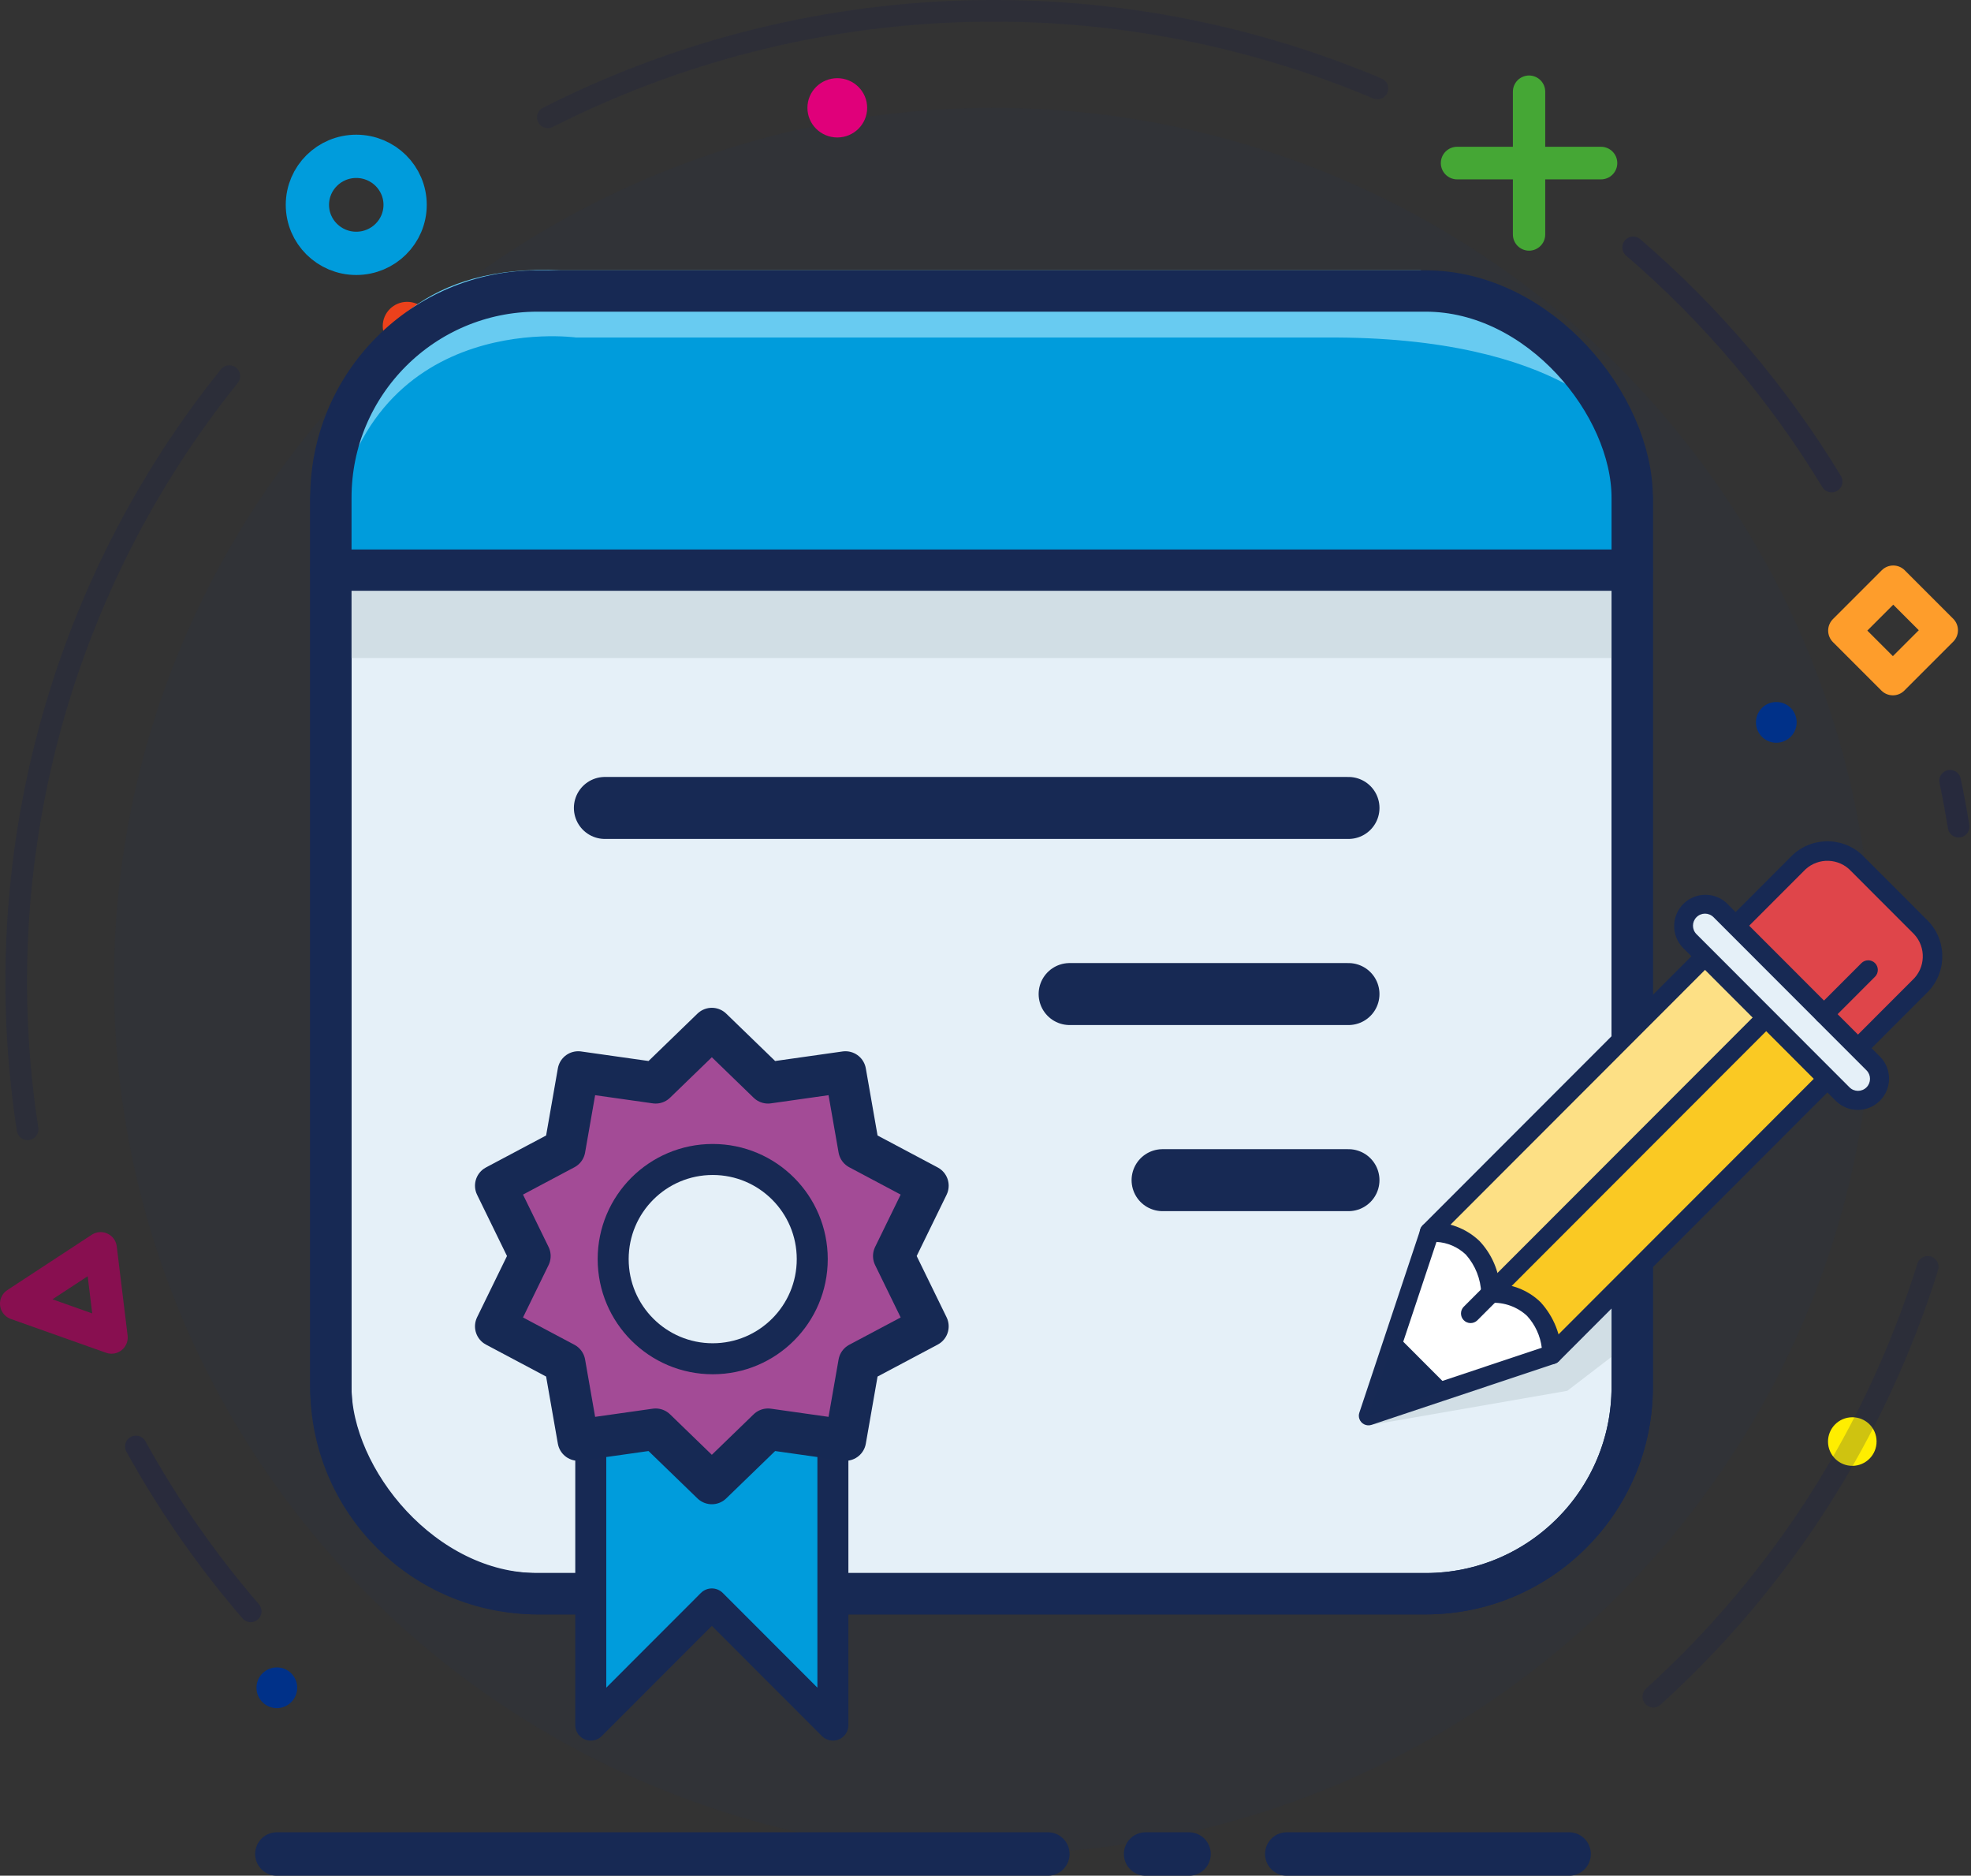 <svg width="146.109" height="139.015" viewBox="0 0 146.109 139.015" xmlns="http://www.w3.org/2000/svg" xmlns:xlink="http://www.w3.org/1999/xlink" overflow="hidden"><rect x="0" y="0" width="146.109" height="139.015" fill="#333333" stroke="none"/><g id="Icon_Background" transform="translate(-332.062 -329.922)"><ellipse cx="65.204" cy="64.707" rx="65.204" ry="64.707" id="Ellipse_27" fill="#003189" opacity="0.05" transform="translate(340.51 337.914)"/><ellipse cx="3.622" cy="3.595" rx="3.622" ry="3.595" id="Ellipse_28" stroke="#009CDC" stroke-width="3.208" stroke-linecap="round" stroke-miterlimit="10" fill="none" transform="translate(354.849 341.509)"/><ellipse cx="2.214" cy="2.197" rx="2.214" ry="2.197" id="Ellipse_29" fill="#E0007A" transform="translate(391.916 335.717)"/><line x1="0" y1="0" x2="10.666" y2="0" id="Line_45" stroke="#45A735" stroke-width="2.415" stroke-linecap="round" stroke-miterlimit="10" fill="none" transform="translate(440.077 342.008)"/><line x1="0" y1="10.585" x2="0" y2="0" id="Line_46" stroke="#45A735" stroke-width="2.397" stroke-linecap="round" stroke-miterlimit="10" fill="none" transform="translate(445.41 336.716)"/><line x1="0" y1="0" x2="57.154" y2="0" id="Line_47" stroke="#172954" stroke-width="3.22" stroke-linecap="round" stroke-miterlimit="10" fill="none" transform="translate(352.585 467.328)"/><line x1="0" y1="0" x2="3.22" y2="0" id="Line_48" stroke="#172954" stroke-width="3.22" stroke-linecap="round" stroke-miterlimit="10" fill="none" transform="translate(416.984 467.328)"/><path d="M354.093 455C354.098 455.833 353.426 456.513 352.593 456.518 351.76 456.523 351.08 455.851 351.075 455.018 351.07 454.185 351.742 453.505 352.575 453.5 352.578 453.5 352.581 453.5 352.584 453.5 353.412 453.495 354.088 454.163 354.093 454.991 354.093 454.994 354.093 454.997 354.093 455Z" id="Path_110" fill="#003189"/><path d="M465.247 383.451C465.252 384.284 464.58 384.964 463.747 384.969 462.914 384.974 462.234 384.302 462.229 383.469 462.224 382.636 462.896 381.956 463.729 381.951 463.732 381.951 463.735 381.951 463.738 381.951 464.566 381.946 465.242 382.614 465.247 383.442 465.247 383.445 465.247 383.448 465.247 383.451Z" id="Path_111" fill="#003189"/><ellipse cx="1.811" cy="1.797" rx="1.811" ry="1.797" id="Ellipse_30" fill="#EC411B" transform="translate(360.434 352.293)"/><path d="M471.171 436.744C471.18 437.738 470.382 438.552 469.388 438.561 468.394 438.57 467.581 437.772 467.571 436.778 467.562 435.784 468.36 434.97 469.354 434.961 469.36 434.961 469.365 434.961 469.371 434.961 470.359 434.955 471.165 435.751 471.171 436.739 471.171 436.741 471.171 436.742 471.171 436.744Z" id="Path_112" fill="#FFEE00"/><path d="M340.327 429.047 333.265 426.541 339.522 422.441Z" id="Path_113" stroke="#880F50" stroke-width="2.406" stroke-linecap="round" stroke-linejoin="round" fill="none"/><rect x="0" y="0" width="5.123" height="5.084" id="Rectangle_4" stroke="#FE9D2B" stroke-width="2.406" stroke-linecap="round" stroke-linejoin="round" fill="none" transform="matrix(0.707 -0.707 0.707 0.707 468.785 376.658)"/><path d="M427.449 467.328 448.379 467.328" id="Path_114" stroke="#172954" stroke-width="3.22" stroke-linecap="round" stroke-linejoin="round" fill="none"/><path d="M334.107 413.618C331.031 393.737 336.459 373.48 349.062 357.8" id="Path_115" stroke="#121A50" stroke-width="1.604" stroke-linecap="round" stroke-miterlimit="10" fill="none" opacity="0.2"/><path d="M350.647 449.343C347.396 445.575 344.544 441.481 342.137 437.125" id="Path_116" stroke="#121A50" stroke-width="1.604" stroke-linecap="round" stroke-miterlimit="10" fill="none" opacity="0.3"/><path d="M474.963 423.817C471.145 436.058 464.121 447.055 454.62 455.666" id="Path_117" stroke="#121A50" stroke-width="1.604" stroke-linecap="round" stroke-miterlimit="10" fill="none" opacity="0.2"/><path d="M476.621 387.788C476.858 388.912 477.069 390.045 477.253 391.188" id="Path_118" stroke="#121A50" stroke-width="1.604" stroke-linecap="round" stroke-miterlimit="10" fill="none" opacity="0.35"/><path d="M453.128 348.257C458.916 353.23 463.882 359.087 467.84 365.611" id="Path_119" stroke="#121A50" stroke-width="1.604" stroke-linecap="round" stroke-miterlimit="10" fill="none" opacity="0.3"/><path d="M372.673 338.62C391.861 328.897 414.356 328.115 434.173 336.482" id="Path_120" stroke="#121A50" stroke-width="1.604" stroke-linecap="round" stroke-miterlimit="10" fill="none" opacity="0.15"/></g><g id="Great_Post_Large" transform="translate(-313.106 -316.359)"><path d="M434.1 353.251 434.1 419.151C434.104 427.611 427.249 434.472 418.789 434.476 418.789 434.476 418.788 434.476 418.788 434.476L352.945 434.476C344.485 434.473 337.63 427.612 337.633 419.152 337.633 419.152 337.633 419.151 337.633 419.151L337.633 353.251" id="Path_121" stroke="#172954" stroke-width="3.064" stroke-linecap="round" stroke-miterlimit="10" fill="#E5F0F8"/><rect x="0" y="0" width="96.467" height="6.513" id="Rectangle_5" fill="#D1DEE5" transform="translate(337.633 358.615)"/><path d="M337.633 358.615 337.633 353.251C337.629 344.791 344.484 337.93 352.944 337.926 352.944 337.926 352.945 337.926 352.945 337.926L418.787 337.926C427.247 337.929 434.103 344.789 434.1 353.249 434.1 353.25 434.1 353.25 434.1 353.251L434.1 358.615" id="Path_122" fill="#009CDC"/><path d="M337.633 357.082C337.633 357.082 334.762 335.435 354.668 336.393L418.4 336.393C418.4 336.393 431.6 338.418 433.519 348.325 433.519 348.325 429.25 341.242 411.319 341.374L355.816 341.374C355.816 341.374 339.355 339.075 337.633 357.082Z" id="Path_123" fill="#68CBF1"/><line x1="96.467" y1="0" x2="0" y2="0" id="Line_49" stroke="#172954" stroke-width="3.062" stroke-linecap="round" stroke-miterlimit="10" fill="none" transform="translate(337.633 358.615)"/><line x1="0" y1="0" x2="55.124" y2="0" id="Line_50" stroke="#172954" stroke-width="4.594" stroke-linecap="round" stroke-miterlimit="10" fill="none" transform="translate(357.945 376.239)"/><line x1="0" y1="0" x2="20.671" y2="0" id="Line_51" stroke="#172954" stroke-width="4.594" stroke-linecap="round" stroke-miterlimit="10" fill="none" transform="translate(392.397 390.032)"/><line x1="13.781" y1="0" x2="0" y2="0" id="Line_52" stroke="#172954" stroke-width="4.594" stroke-linecap="round" stroke-miterlimit="10" fill="none" transform="translate(399.287 403.825)"/><path d="M414.773 421.962 429.29 419.437 434.769 415.231 434.099 408.378Z" id="Path_124" fill="#D1DEE5"/><rect x="0" y="0" rx="15.319" width="96.467" height="96.55" id="Rectangle_6" stroke="#172954" stroke-width="3.064" stroke-linecap="round" stroke-miterlimit="10" fill="none" transform="translate(337.633 337.926)"/><g id="Group_17"><g id="Group_7"><rect x="0" y="0" width="28.88" height="6.418" id="Rectangle_7" fill="#FAC923" transform="matrix(0.707 -0.707 0.707 0.707 423.62 412.205)"/></g><g id="Group_8"><rect x="0" y="0" width="28.88" height="6.418" id="Rectangle_8" fill="#FDE085" transform="matrix(0.707 -0.707 0.707 0.707 419.084 407.665)"/></g><g id="Group_9"><path d="M421.352 419.015 428.152 416.745C428.152 416.745 428.152 412.205 423.616 412.205 423.616 412.205 423.616 407.666 419.081 407.666L416.812 414.476 414.544 421.287Z" id="Path_125" fill="#FFFFFF"/><path d="M427.316 412.878 427.316 412.878C428.281 413.939 428.832 415.311 428.868 416.745 428.868 417.052 428.672 417.324 428.381 417.422L414.772 421.962C414.398 422.085 413.995 421.881 413.872 421.507 413.824 421.363 413.824 421.207 413.872 421.062L418.408 407.442C418.505 407.151 418.778 406.955 419.085 406.955 420.456 406.891 421.793 407.392 422.785 408.341 423.607 409.218 424.13 410.332 424.279 411.525 425.42 411.599 426.497 412.079 427.316 412.878ZM423.116 412.71C422.982 412.576 422.908 412.394 422.908 412.204 422.872 411.149 422.471 410.139 421.773 409.347 421.182 408.781 420.408 408.445 419.591 408.401L415.676 420.157 427.397 416.246C427.288 415.366 426.908 414.541 426.309 413.887L426.309 413.887C425.582 413.212 424.612 412.862 423.621 412.918 423.432 412.919 423.25 412.844 423.115 412.711Z" id="Path_126" fill="#172954"/></g><g id="Group_10"><line x1="0" y1="21.944" x2="21.925" y2="0" id="Line_53" fill="#E5F0F8" transform="translate(422.108 391.775)"/><path d="M444.537 391.27C444.815 391.549 444.815 391.999 444.537 392.278L422.612 414.222C422.326 414.493 421.875 414.482 421.604 414.196 421.343 413.921 421.343 413.489 421.604 413.214L443.529 391.27C443.807 390.992 444.259 390.992 444.537 391.27Z" id="Path_127" fill="#172954"/></g><g id="Group_11"><line x1="0" y1="20.43" x2="20.413" y2="0" id="Line_54" fill="#E5F0F8" transform="translate(419.084 387.235)"/><path d="M440 386.73C440.278 387.009 440.278 387.46 440 387.739L419.587 408.169C419.319 408.458 418.867 408.476 418.578 408.208 418.289 407.94 418.271 407.488 418.539 407.199 418.552 407.185 418.565 407.172 418.578 407.16L438.992 386.729C439.27 386.451 439.721 386.451 439.999 386.729 439.999 386.729 440 386.73 440 386.73Z" id="Path_128" fill="#172954"/></g><g id="Group_12"><path d="M450.837 394.044 455.373 389.504C456.627 388.301 456.668 386.31 455.465 385.056 455.435 385.025 455.404 384.994 455.373 384.964L450.837 380.424C449.638 379.171 447.65 379.128 446.397 380.327 446.364 380.358 446.332 380.391 446.3 380.424L441.765 384.964" id="Path_129" fill="#DF454A"/><path d="M451.341 379.92 455.877 384.459C457.41 385.881 457.499 388.277 456.077 389.81 456.013 389.878 455.946 389.945 455.877 390.009L451.341 394.549C451.062 394.827 450.61 394.827 450.332 394.548 450.054 394.269 450.054 393.817 450.333 393.539L454.87 389C455.845 388.097 455.904 386.575 455.001 385.6 454.959 385.555 454.915 385.511 454.87 385.469L450.334 380.929C449.435 379.955 447.917 379.894 446.943 380.792 446.895 380.836 446.85 380.882 446.806 380.929L442.27 385.469C441.981 385.737 441.529 385.719 441.261 385.43 441.008 385.156 441.008 384.734 441.261 384.46L445.797 379.921C447.214 378.39 449.605 378.298 451.136 379.715 451.207 379.781 451.275 379.849 451.341 379.92Z" id="Path_130" fill="#172954"/></g><g id="Group_13"><line x1="0" y1="20.43" x2="20.413" y2="0" id="Line_55" fill="#E5F0F8" transform="translate(428.156 396.315)"/><path d="M449.073 395.81C449.351 396.088 449.351 396.54 449.073 396.818L428.66 417.251C428.381 417.529 427.929 417.529 427.651 417.25 427.373 416.971 427.373 416.519 427.652 416.241L448.065 395.811C448.343 395.533 448.794 395.532 449.073 395.81Z" id="Path_131" fill="#172954"/></g><g id="Group_14"><path d="M438.362 383.829C438.985 383.203 439.998 383.2 440.625 383.824 440.626 383.825 440.628 383.827 440.63 383.829L451.972 395.181C452.598 395.808 452.598 396.824 451.972 397.451L451.972 397.451C451.349 398.077 450.336 398.08 449.709 397.456 449.707 397.455 449.706 397.453 449.704 397.451L438.362 386.1C437.736 385.473 437.736 384.457 438.362 383.83Z" id="Path_132" fill="#E5F0F8"/><path d="M441.134 383.325 452.476 394.676C453.373 395.589 453.36 397.057 452.447 397.954 451.546 398.839 450.102 398.84 449.2 397.956L437.858 386.6C436.97 385.677 436.999 384.21 437.922 383.322 438.818 382.46 440.236 382.459 441.134 383.321ZM450.208 396.945C450.556 397.293 451.121 397.293 451.469 396.945 451.816 396.596 451.816 396.032 451.468 395.684L440.127 384.334C439.779 383.986 439.214 383.986 438.867 384.335 438.519 384.683 438.519 385.247 438.867 385.595Z" id="Path_133" fill="#172954"/></g><g id="Group_15"><line x1="0" y1="3.279" x2="3.276" y2="0" id="Line_56" fill="#DF454A" transform="translate(448.318 388.244)"/><path d="M452.1 387.739C452.378 388.018 452.378 388.468 452.1 388.747L448.823 392.026C448.544 392.304 448.093 392.304 447.814 392.026 447.536 391.747 447.536 391.295 447.815 391.017L451.091 387.739C451.37 387.461 451.821 387.461 452.1 387.739Z" id="Path_134" fill="#172954"/></g><g id="Group_16"><path d="M414.547 421.286 420.596 419.269 416.563 415.233Z" id="Path_135" fill="#162954"/></g></g><path d="M356.9 418.932 356.9 444.213 365.874 435.232 374.848 444.213 374.848 418.932" id="Path_136" stroke="#172954" stroke-width="2.298" stroke-linecap="round" stroke-linejoin="round" fill="#009CDC"/><path d="M365.874 392.583 370.039 396.616 375.779 395.803 376.779 401.516 381.899 404.236 379.354 409.447 381.899 414.659 376.779 417.378 375.779 423.092 370.039 422.279 365.874 426.312 361.709 422.279 355.969 423.092 354.969 417.378 349.849 414.659 352.394 409.447 349.849 404.236 354.969 401.516 355.969 395.803 361.709 396.616Z" id="Path_137" stroke="#162954" stroke-width="3.064" stroke-linecap="round" stroke-linejoin="round" fill="#A34B96"/><ellipse cx="7.379" cy="7.385" rx="7.379" ry="7.385" id="Ellipse_31" stroke="#172954" stroke-width="2.298" stroke-linecap="round" stroke-miterlimit="10" fill="#E5F0F8" transform="translate(358.56 402.292)"/></g></svg>